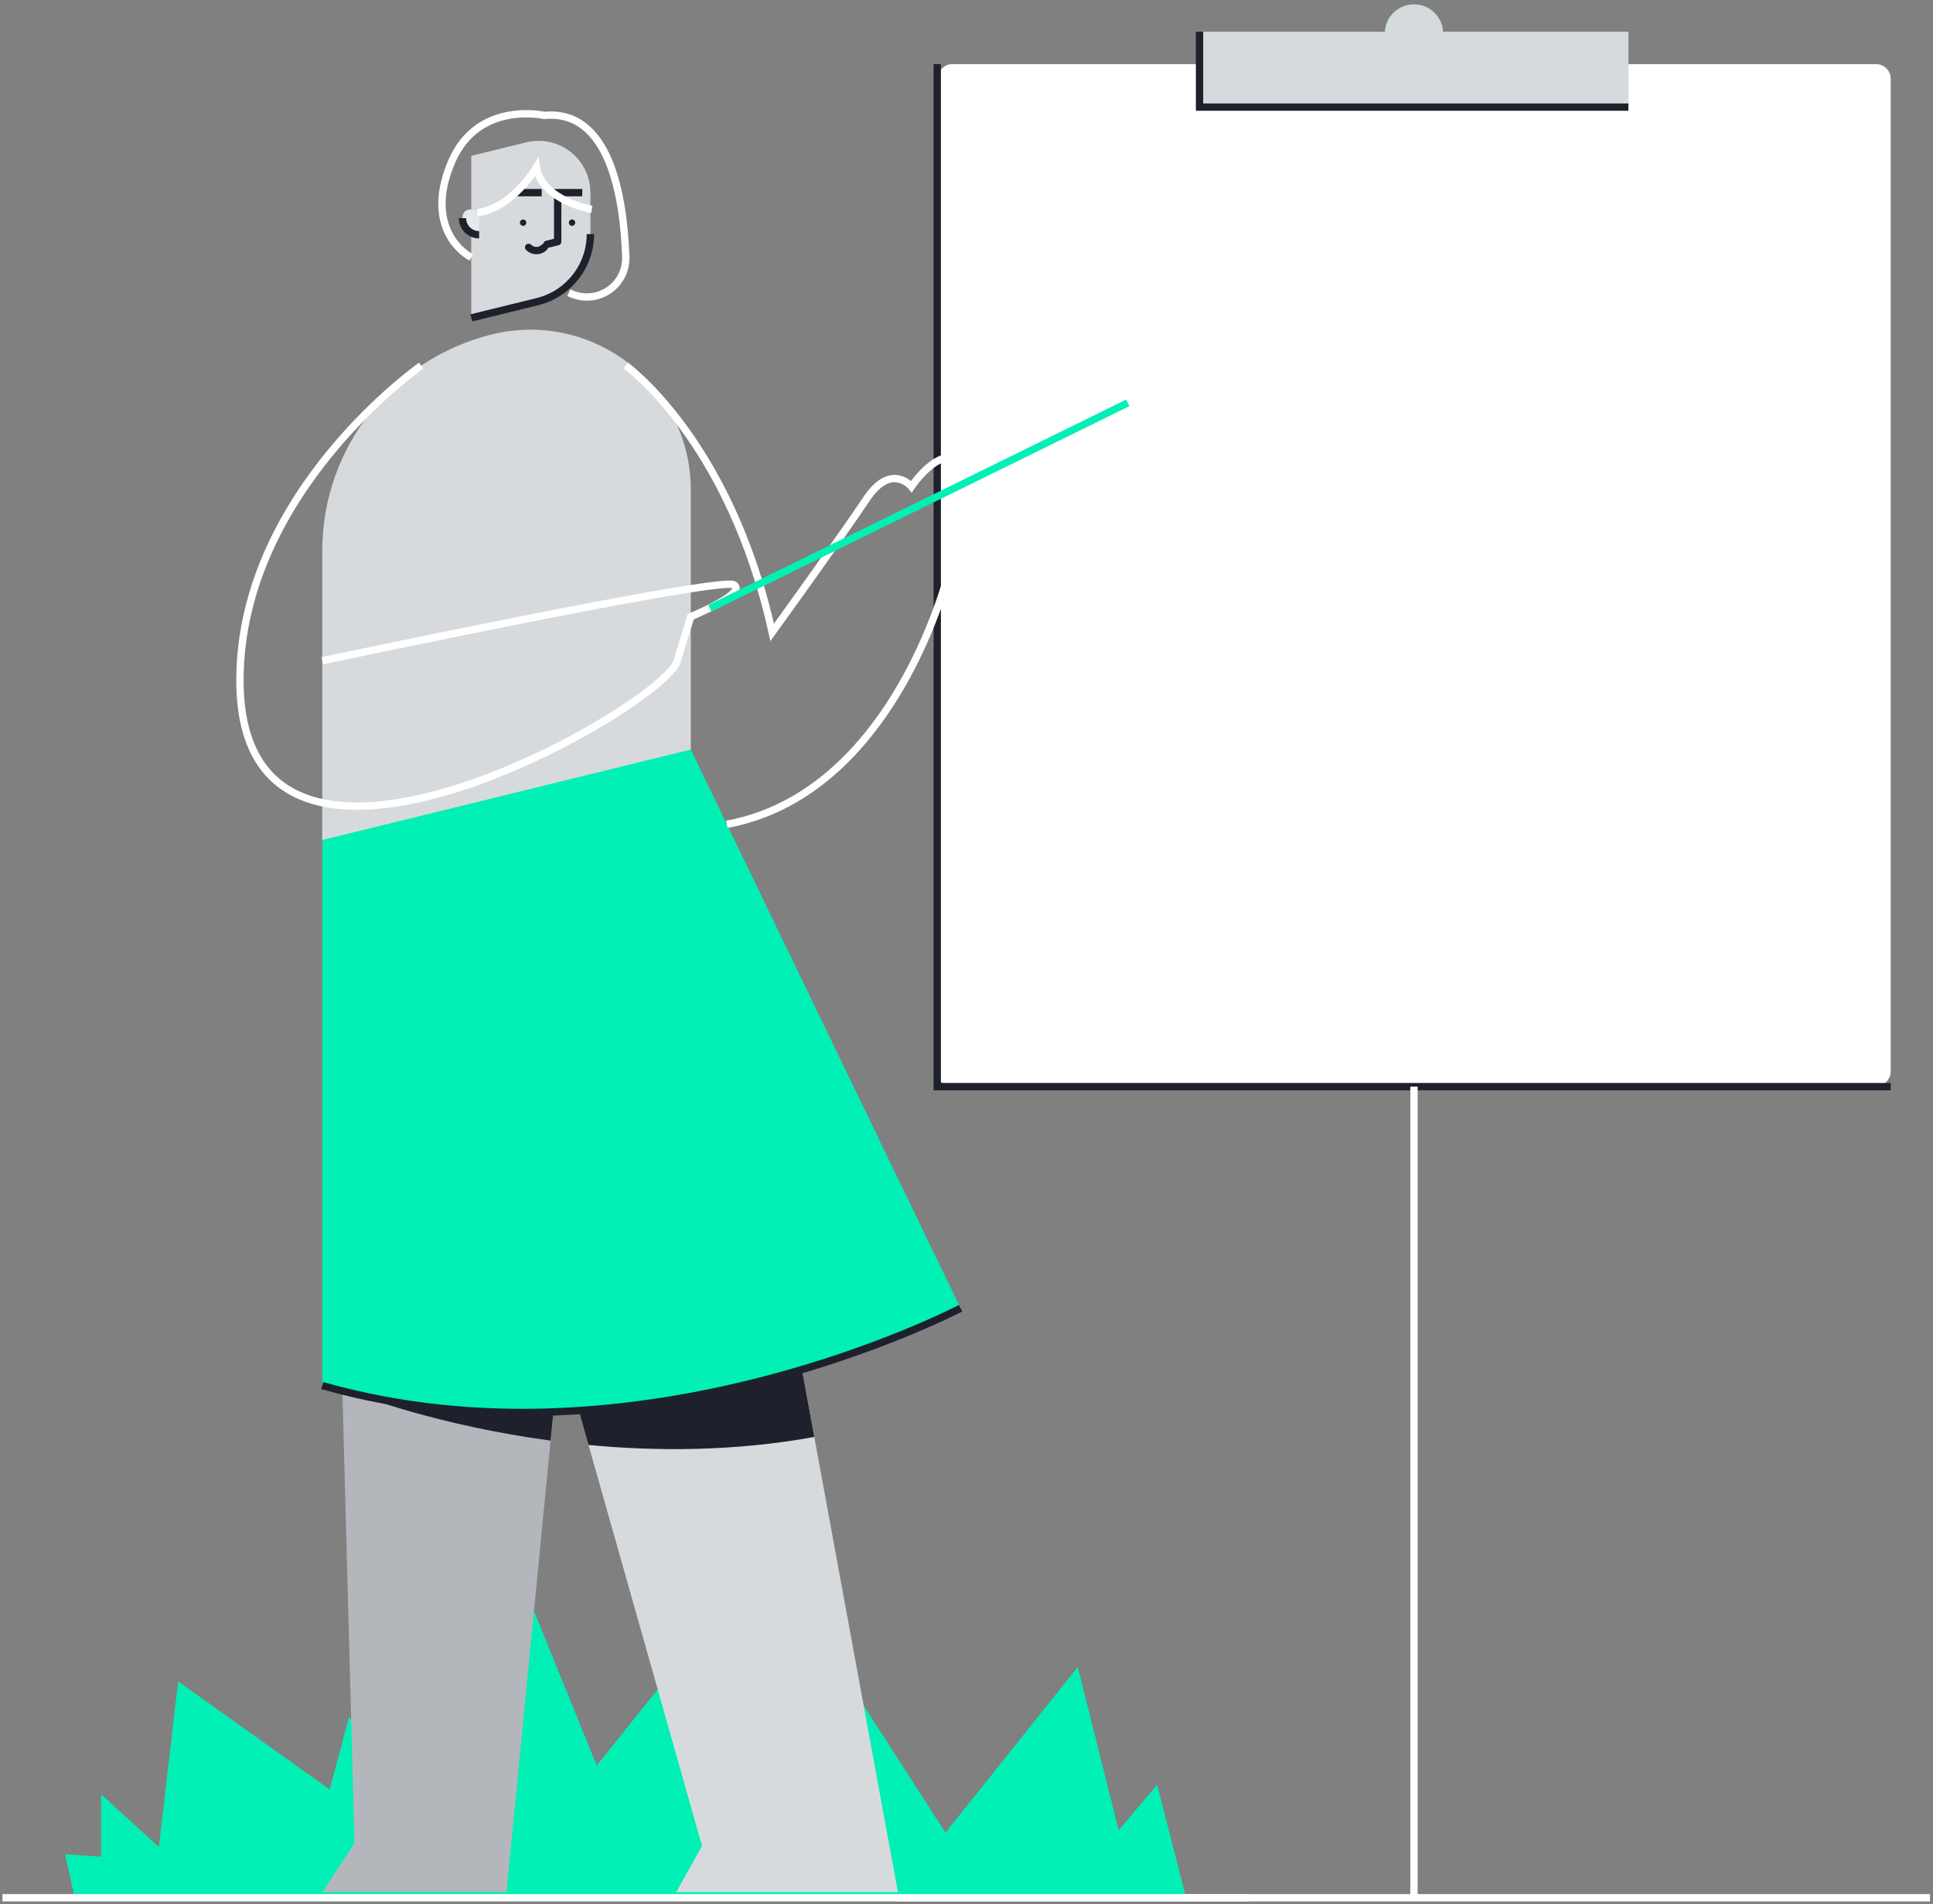 <svg width="396" height="390" viewBox="0 0 396 390" fill="none" xmlns="http://www.w3.org/2000/svg">
<rect x="0" y="0" width="396" height="390" fill="#808080" stroke="none"/>
<rect width="195.33" height="209.432" rx="3" transform="matrix(-1 0 0 1 387.337 13.133)" fill="white"/>
<path d="M192.007 13.133V222.565H387.337" stroke="#1E212C" stroke-width="1.5"/>
<rect width="87.861" height="15.447" transform="matrix(-1 0 0 1 333.602 6.493)" fill="#00F0B5"/>
<path d="M289.671 12.796C286.379 12.796 283.711 10.132 283.711 6.845C283.711 3.559 286.379 0.895 289.671 0.895C292.963 0.895 295.632 3.559 295.632 6.845C295.632 10.132 292.963 12.796 289.671 12.796Z" fill="#00F0B5"/>
<rect width="87.861" height="15.447" transform="matrix(-1 0 0 1 333.602 6.493)" fill="#D7DADD"/>
<path d="M245.741 6.492V21.939H333.602" stroke="#1E212C" stroke-width="1.5"/>
<path d="M289.671 12.796C286.379 12.796 283.711 10.132 283.711 6.845C283.711 3.559 286.379 0.895 289.671 0.895C292.963 0.895 295.632 3.559 295.632 6.845C295.632 10.132 292.963 12.796 289.671 12.796Z" fill="#D7DADD"/>
<path d="M289.671 222.564V388.703" stroke="white" stroke-width="1.5"/>
<path d="M395.391 388.703H183.952" stroke="white" stroke-width="1.5"/>
<path d="M20.726 380.291V367.5L32.553 378.323L36.496 344.377L67.542 366.516L71.484 351.757L82.325 362.58V344.869L95.631 360.612L107.458 325.19L122.242 361.621L143.925 334.538L160.187 371.436V353.724L169.55 370.944L175.957 347.821L193.697 375.371L220.801 341.425L229.178 374.879L237.063 365.532L242.977 388.703H15.305L13.335 379.799L20.726 380.291Z" fill="#00F0B5"/>
<path d="M255.812 388.704H0.5" stroke="white" stroke-width="1.5"/>
<path d="M79.921 152.4L136.046 148.716L150.581 205.948L183.952 387.555H138.53L143.82 378.091L79.921 152.4Z" fill="#D7DADD"/>
<path d="M72.618 377.536L69.858 274.196L114.023 282.464L103.769 387.555H66.023L72.618 377.536Z" fill="#B3B7BC"/>
<path d="M86.156 277.247L114.023 282.464L112.793 295.069C89.603 291.946 73.633 285.729 73.633 285.729L86.156 277.247Z" fill="#1E212C"/>
<path d="M141.516 239.75C141.516 239.75 148.542 241.913 157.839 245.443L166.819 294.316C150.448 297.298 134.506 297.288 120.568 295.962L110.584 260.701L141.516 239.75Z" fill="#1E212C"/>
<path d="M141.515 153.527L196.788 267.95C196.788 267.95 131.233 302.394 66.023 283.794V165.303L141.515 153.527Z" fill="#00F0B5"/>
<path d="M120.95 39.454V47.942C120.95 54.506 116.462 60.222 110.077 61.788L96.546 65.108V31.92L107.797 29.159C110.965 28.382 114.315 29.101 116.883 31.111C119.45 33.12 120.95 36.197 120.95 39.454L120.95 39.454Z" fill="#D7DADD"/>
<path d="M120.95 47.942C120.95 54.506 116.462 60.222 110.077 61.788L96.546 65.109" stroke="#1E212C" stroke-width="1.5"/>
<path d="M107.165 46.258C106.804 46.258 106.512 45.966 106.512 45.606C106.512 45.247 106.804 44.955 107.165 44.955C107.525 44.955 107.817 45.247 107.817 45.606C107.817 45.966 107.525 46.258 107.165 46.258Z" fill="#1E212C"/>
<path d="M117.187 46.258C116.827 46.258 116.535 45.966 116.535 45.606C116.535 45.247 116.827 44.955 117.187 44.955C117.548 44.955 117.84 45.247 117.84 45.606C117.84 45.966 117.548 46.258 117.187 46.258Z" fill="#1E212C"/>
<path d="M114.247 49.493V39.454H119.284" stroke="#1E212C" stroke-width="1.5"/>
<path d="M105.936 39.455H110.974" stroke="#1E212C" stroke-width="1.5"/>
<path d="M98.154 44.597V48.084C97.25 48.084 96.382 47.725 95.743 47.086C95.103 46.448 94.744 45.582 94.744 44.679C94.744 44.574 94.748 44.471 94.758 44.369C94.949 42.254 98.154 42.474 98.154 44.597Z" fill="#E5E8ED"/>
<path d="M98.154 48.084C97.25 48.084 96.382 47.725 95.743 47.086C95.103 46.448 94.744 45.582 94.744 44.679" stroke="#1E212C" stroke-width="1.5"/>
<path d="M111.492 50.666C110.61 51.547 109.18 51.547 108.298 50.666" stroke="#1E212C" stroke-width="1.5" stroke-linecap="round" stroke-linejoin="round"/>
<path d="M114.247 49.501L112.044 50.042" stroke="#1E212C" stroke-width="1.5" stroke-linecap="round"/>
<path d="M116.535 59.938L116.922 60.114C119.432 61.257 122.355 61.024 124.65 59.497C126.945 57.97 128.287 55.366 128.196 52.614C127.754 39.951 124.77 22.382 111.493 23.64C111.493 23.64 98.005 20.554 92.599 32.954C87.193 45.355 93.824 51.326 96.547 52.704" stroke="white" stroke-width="1.5"/>
<path d="M121.237 42.89C121.237 42.89 111.052 41.107 109.896 34.294C109.896 34.294 104.85 42.732 97.809 43.546" stroke="white" stroke-width="1.5"/>
<path d="M141.516 100.326V153.527L66.024 172.051V112.799C66.024 91.79 80.391 73.495 100.827 68.48H100.827C110.628 66.076 120.992 68.302 128.934 74.518C136.876 80.734 141.516 90.251 141.516 100.326L141.516 100.326Z" fill="#D7DADD"/>
<path d="M196.788 267.949C196.788 267.949 131.233 302.394 66.023 283.794" stroke="#1E212C" stroke-width="1.5"/>
<path d="M86.283 74.889C86.283 74.889 49.294 100.711 49.155 139.165C48.953 195.045 135.888 144.676 138.701 135.49L141.515 126.305C141.515 126.305 153.128 121.53 150.368 119.784C147.607 118.037 66.023 135.337 66.023 135.337" stroke="white" stroke-width="1.5"/>
<path d="M128.2 74.889C128.2 74.889 149.448 90.021 158.189 129.52C158.189 129.52 172.451 109.795 177.511 102.204C182.572 94.614 186.712 99.666 186.712 99.666C186.712 99.666 192.602 90.939 196.788 94.614C200.974 98.288 189.777 161.302 148.91 168.835" stroke="white" stroke-width="1.5"/>
<path d="M145.431 124.59L231.031 82.519" stroke="#00F0B5" stroke-width="1.5"/>
</svg>
